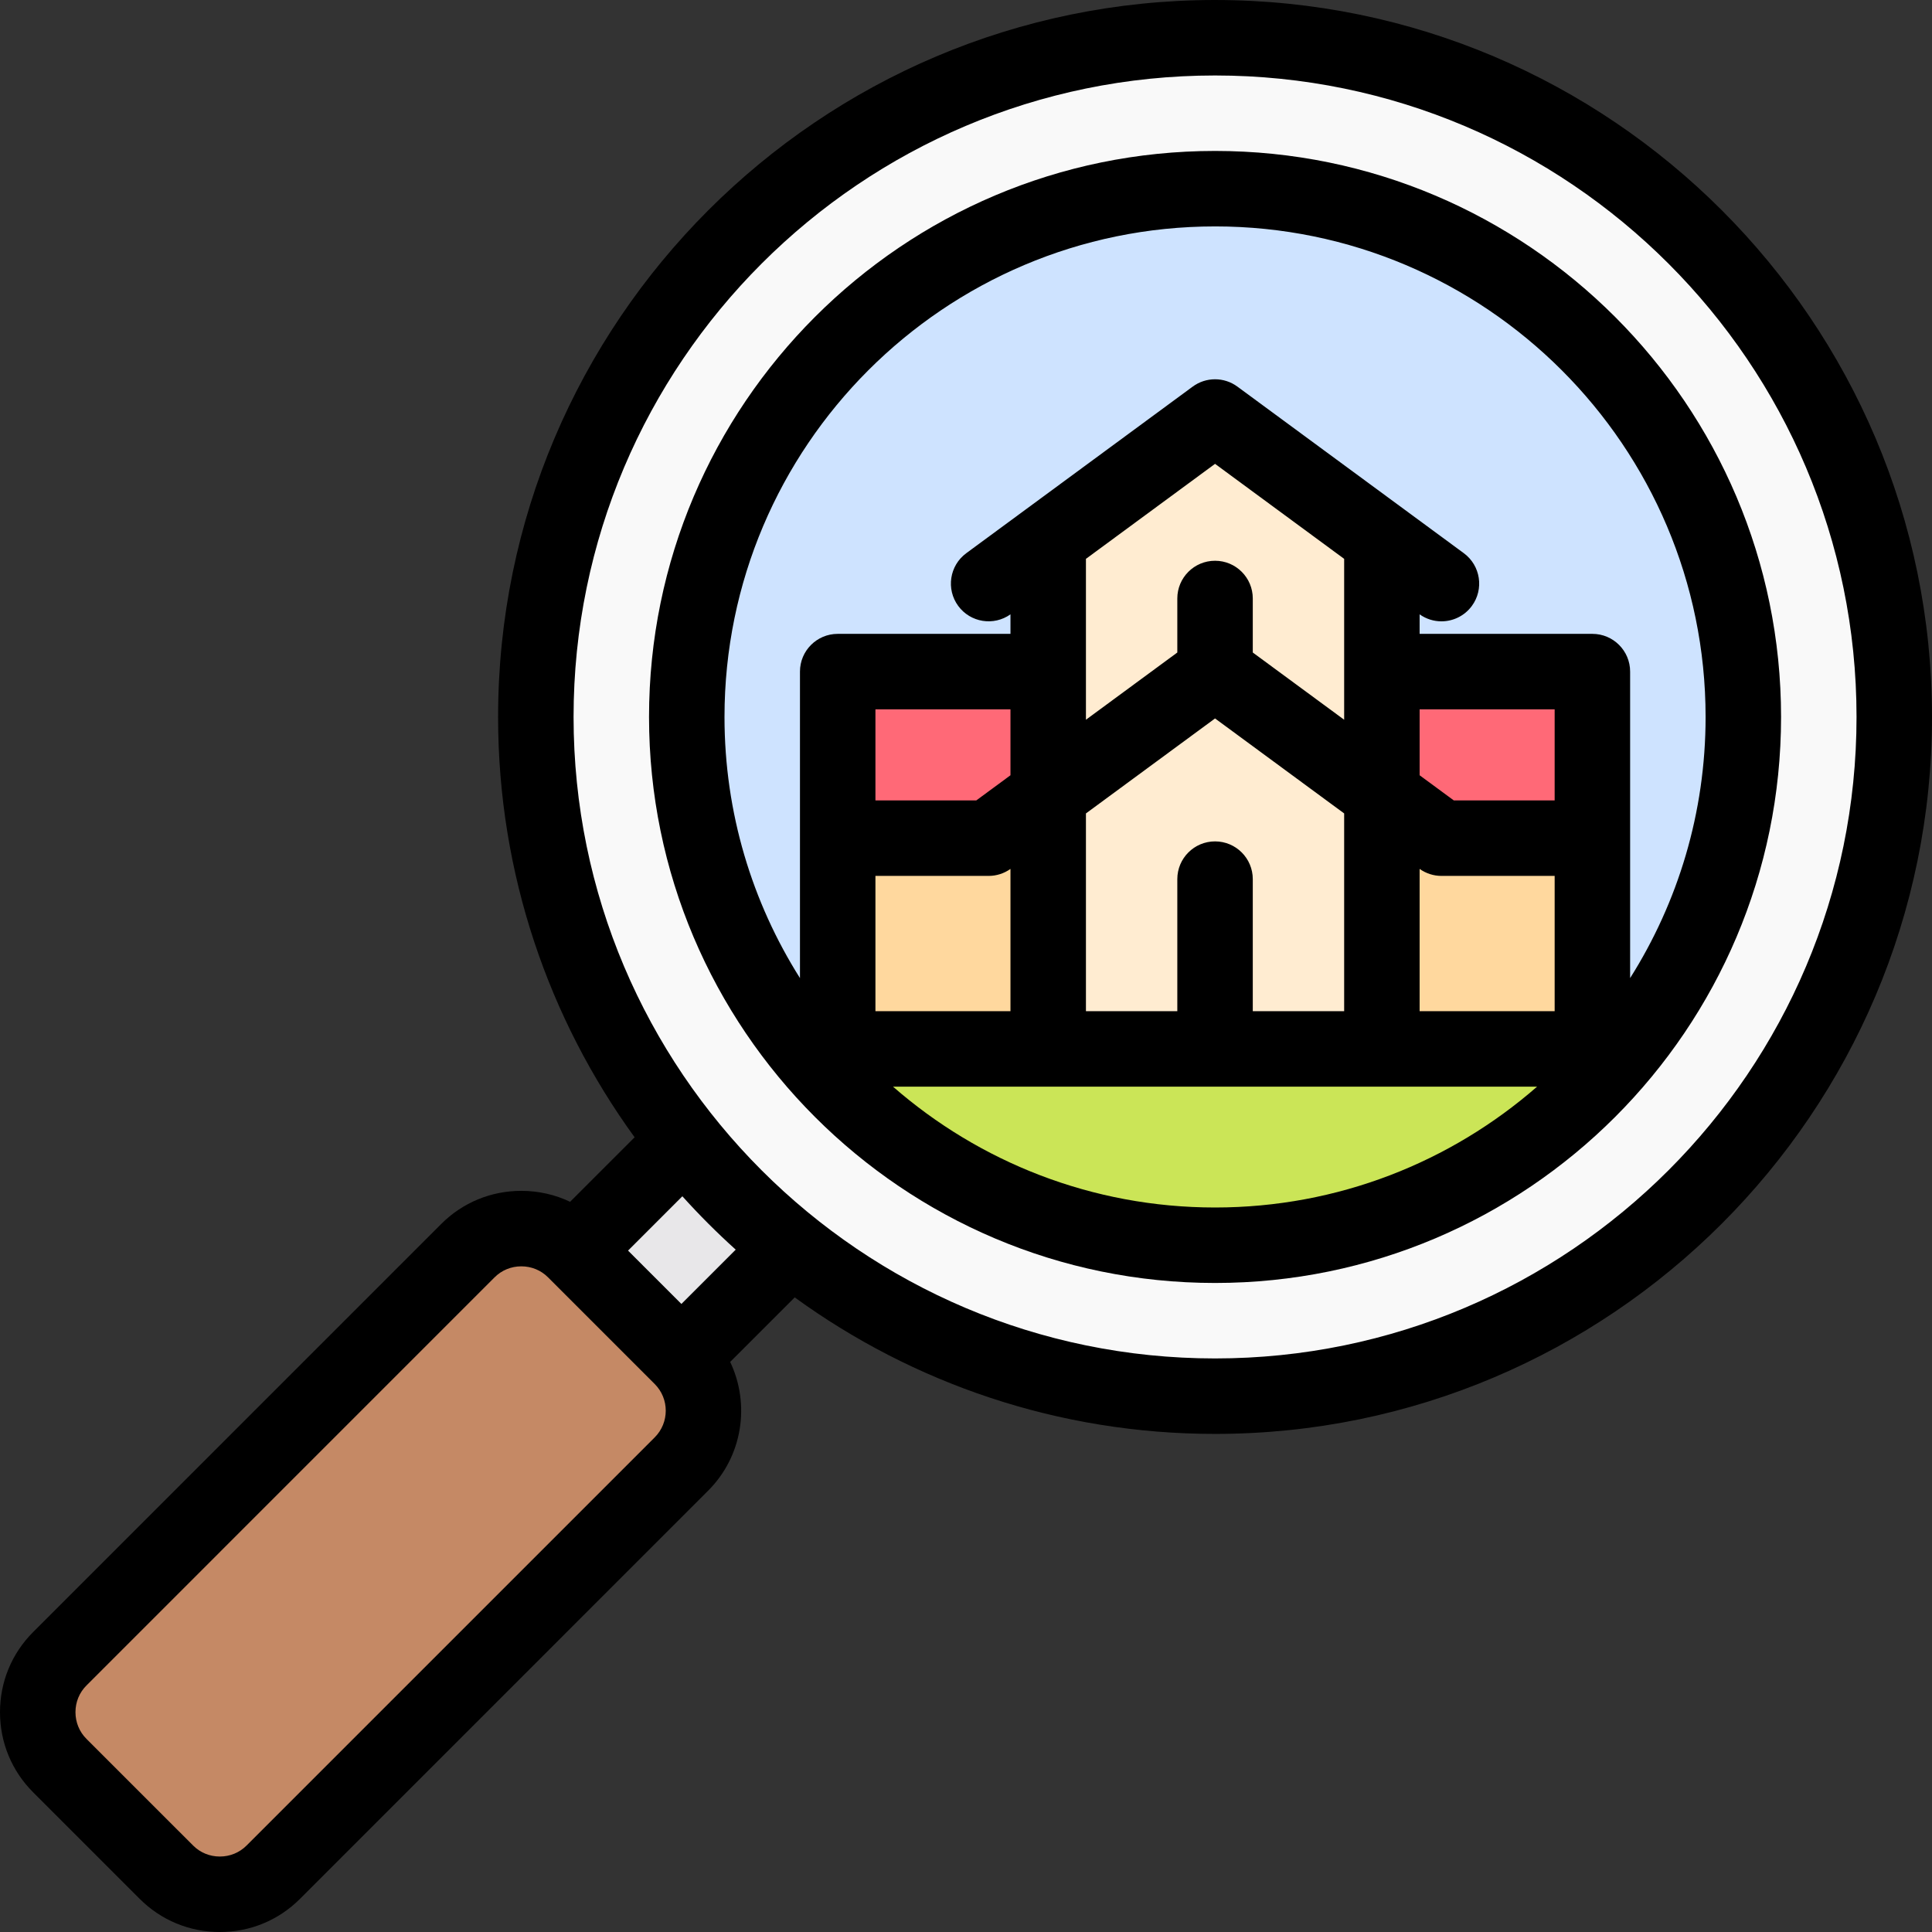 <svg height="512pt" viewBox="0 0 512 512" width="512pt" xmlns="http://www.w3.org/2000/svg"><rect x="0" y="0" width="512" height="512" fill="#333333" stroke="none"/><g fill-rule="evenodd"><path d="m182 190c0-77.32 62.68-140 140-140s140 62.68 140 140-62.68 140-140 140-140-62.68-140-140zm-40 0c0 42.5 14.73 81.559 39.363 112.352 8.352 10.441 17.844 19.934 28.281 28.285 30.797 24.633 69.855 39.363 112.355 39.363 99.41 0 180-80.59 180-180s-80.59-180-180-180-180 80.59-180 180zm0 0" fill="#f9f9f9"/><path d="m462 190c0 77.32-62.68 140-140 140s-140-62.68-140-140 62.68-140 140-140 140 62.68 140 140zm0 0" fill="#cee3ff"/><path d="m209.648 330.637c-10.441-8.352-19.934-17.844-28.285-28.285l-29.07 29.07 28.285 28.285zm0 0" fill="#e8e7e9"/><path d="m180.578 359.707-28.285-28.285c-7.777-7.777-20.504-7.777-28.281 0l-108.18 108.176c-7.777 7.777-7.777 20.508 0 28.285l28.285 28.285c7.777 7.777 20.508 7.777 28.285 0l108.176-108.18c7.777-7.777 7.777-20.504 0-28.281zm0 0" fill="#c58965"/><path d="m322 177.98-44.215 32.531v-67.469l44.215-32.531 44.215 32.531v67.469zm0 0" fill="#ffecd1"/><path d="m277.785 210.512 44.215-32.531 44.215 32.531v67.465h-88.43zm0 0" fill="#ffecd1"/><path d="m366.215 210.512v-32.531h55.785v44.145h-40zm0 0" fill="#ff6977"/><path d="m277.785 177.98v32.531l-15.785 11.613h-40v-44.145zm0 0" fill="#ff6977"/><path d="m262 222.125 15.785-11.613v67.465l-55.785.004v-55.855zm0 0" fill="#ffd89e"/><path d="m366.215 277.977v-67.465l15.785 11.613h40v55.855zm0 0" fill="#ffd89e"/><path d="m277.785 277.977h153.121c-25.664 31.734-64.914 52.023-108.906 52.023s-83.242-20.289-108.906-52.023zm0 0" fill="#cbe557"/></g><path d="m322 0c-104.766 0-190 85.234-190 190 0 41.578 13.438 80.074 36.18 111.395l-17.098 17.094c-3.98-1.898-8.375-2.902-12.93-2.902-8.031 0-15.562 3.113-21.215 8.766l-108.176 108.176c-5.648 5.652-8.762 13.184-8.762 21.211 0 8.031 3.113 15.566 8.762 21.215l28.285 28.285c5.648 5.648 13.184 8.762 21.215 8.762 8.027 0 15.562-3.113 21.211-8.762l108.176-108.18c9.219-9.215 11.168-22.988 5.855-34.137l17.102-17.102c31.32 22.742 69.816 36.18 111.395 36.18 104.766 0 190-85.234 190-190s-85.234-190-190-190zm-148.492 380.918-108.176 108.176c-1.875 1.875-4.387 2.906-7.07 2.906-2.688 0-5.199-1.031-7.07-2.906l-28.285-28.281c-1.875-1.875-2.906-4.387-2.906-7.074 0-2.684 1.031-5.195 2.906-7.066l108.176-108.18c1.875-1.871 4.383-2.902 7.07-2.902s5.199 1.031 7.07 2.902l28.285 28.285c3.898 3.898 3.898 10.242 0 14.141zm7.07-35.355-14.141-14.141 14.395-14.398c4.465 4.957 9.184 9.68 14.141 14.145zm141.422 14.438c-93.738 0-170-76.262-170-170s76.262-170 170-170 170 76.262 170 170-76.262 170-170 170zm0 0"/><path d="m322 40c-82.711 0-150 67.289-150 150 0 82.707 67.289 150 150 150s150-67.293 150-150c0-82.711-67.289-150-150-150zm0 20c71.684 0 130 58.316 130 130 0 25.418-7.34 49.148-20 69.203v-81.223c0-5.523-4.48-10-10-10h-45.785v-5.172c1.754 1.246 3.773 1.852 5.777 1.852 3.07 0 6.102-1.414 8.062-4.074 3.273-4.449 2.32-10.711-2.129-13.984l-60-44.145c-3.523-2.594-8.328-2.594-11.852 0l-60 44.145c-4.449 3.273-5.402 9.535-2.129 13.984 3.242 4.402 9.398 5.371 13.84 2.219v5.176h-45.785c-5.523 0-10 4.477-10 10v81.223c-12.66-20.055-20-43.785-20-69.203 0-71.684 58.316-130 130-130zm10 207.977v-35c0-5.52-4.477-10-10-10s-10 4.48-10 10v35h-24.215v-52.41l34.215-25.172 34.215 25.172v52.41zm-100 0v-35.852h30c2.074 0 4.094-.652 5.785-1.852v37.703zm180-55.852h-26.719l-9.066-6.672v-17.477h35.785zm-55.785-21.387-24.215-17.816v-14.316c0-5.523-4.477-10-10-10s-10 4.477-10 10v14.316l-24.215 17.816v-42.637l34.215-25.176 34.215 25.176zm-88.43 14.715-9.066 6.672h-26.719v-24.148h35.785zm108.43 24.82c1.691 1.199 3.707 1.852 5.785 1.852h30v35.852h-35.785zm-139.559 57.703h170.688c-22.852 19.934-52.711 32.023-85.344 32.023s-62.492-12.09-85.344-32.023zm0 0"/></svg>